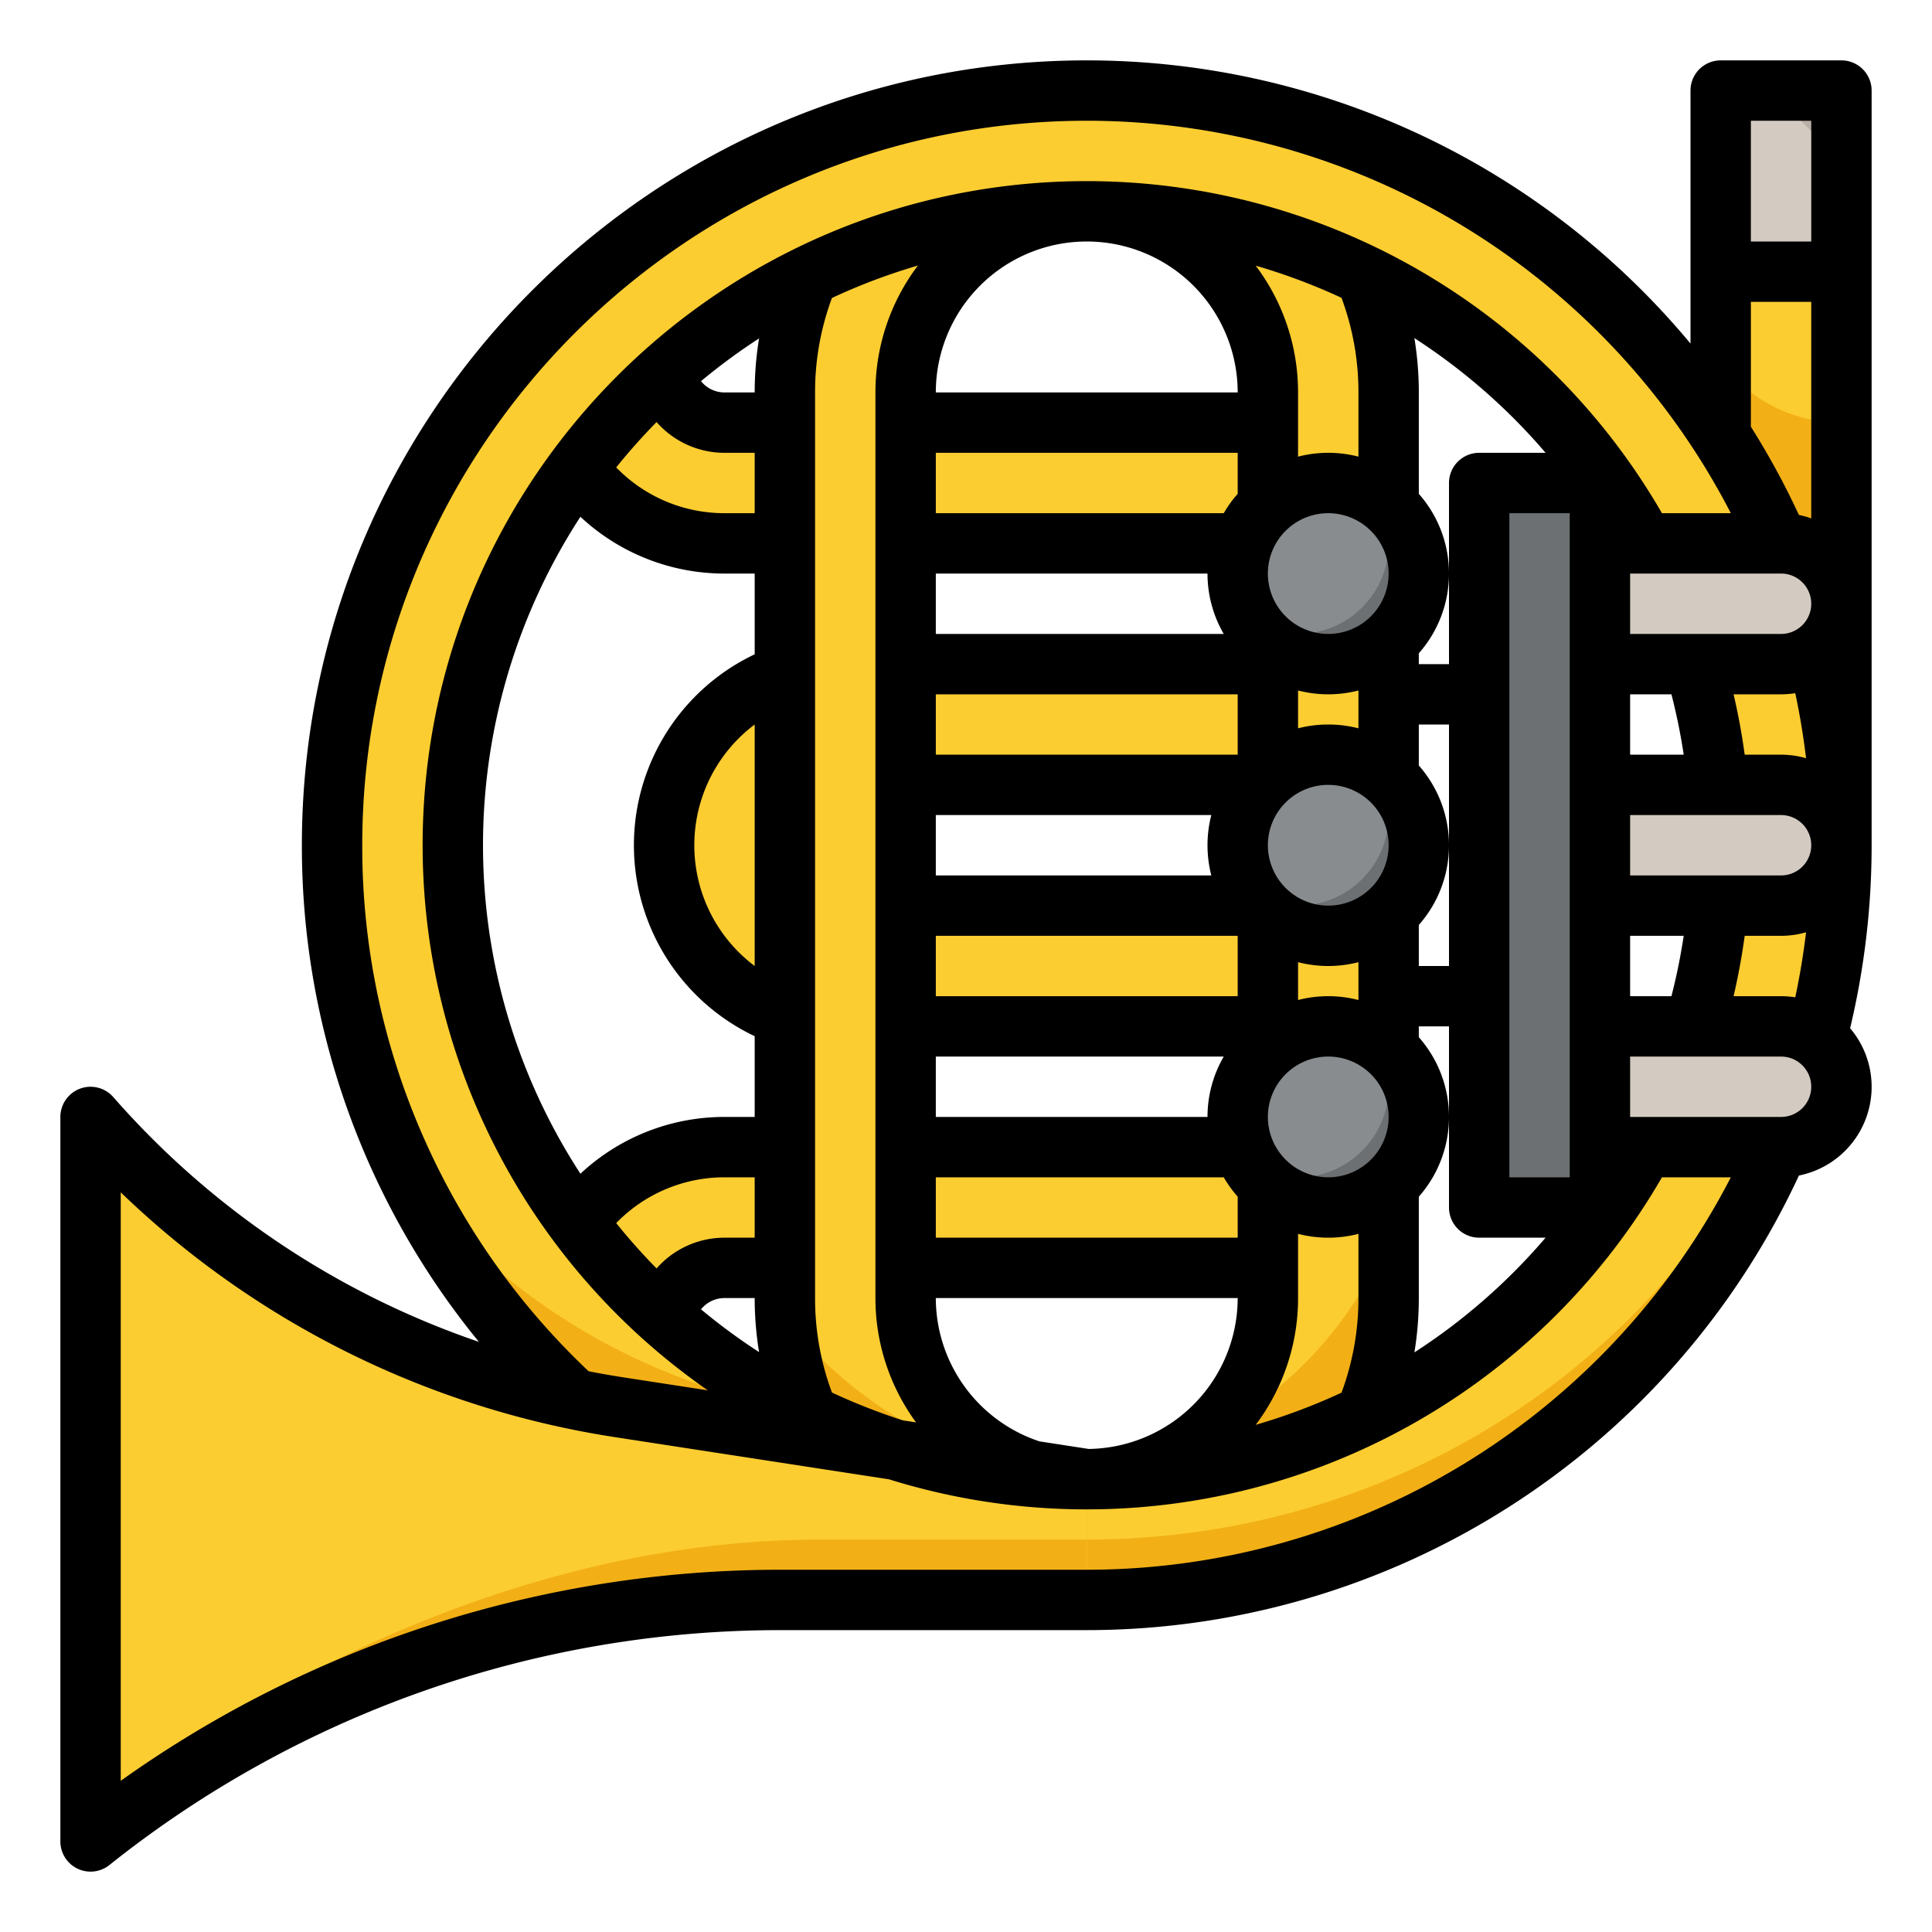 <svg height="512" viewBox="0 0 512 512" width="512" xmlns="http://www.w3.org/2000/svg"><g id="filled_outline" data-name="filled outline"><g fill="#fccd31"><path d="m176 88h-32v8a48 48 0 0 0 48 48h160v-32h-160a16 16 0 0 1 -16-16z"/><path d="m224 208h128v-32h-128a48 48 0 0 0 -48 48 48 48 0 0 0 48 48h128v-32h-128a16 16 0 0 1 -16-16 16 16 0 0 1 16-16z"/><path d="m176 360h-32v-8a48 48 0 0 1 48-48h160v32h-160a16 16 0 0 0 -16 16z"/><path d="m288 56v-32a80 80 0 0 0 -80 80v240a80 80 0 0 0 80 80v-32a48 48 0 0 1 -48-48v-240a48 48 0 0 1 48-48z"/></g><path d="m273.291 389.7a111.977 111.977 0 0 1 -65.078-40.144 79.99 79.99 0 0 0 79.787 74.444v-32a47.959 47.959 0 0 1 -14.709-2.3z" fill="#f2b016"/><path d="m288 56v-32a80 80 0 0 1 80 80v240a80 80 0 0 1 -80 80v-32a48 48 0 0 0 48-48v-240a48 48 0 0 0 -48-48z" fill="#fccd31"/><path d="m318.566 381.01a47.8 47.8 0 0 1 -30.566 10.99v32a80 80 0 0 0 80-80v-15.941a104.385 104.385 0 0 1 -49.434 52.951z" fill="#f2b016"/><path d="m456 64h32v160h-32z" fill="#fccd31"/><path d="m456 96v128h32v-112a39.937 39.937 0 0 1 -32-16z" fill="#f2b016"/><path d="m288 24c-110.457 0-200 89.543-200 200s89.543 200 200 200 200-89.543 200-200-89.543-200-200-200zm0 368a168 168 0 1 1 168-168 168 168 0 0 1 -168 168z" fill="#fccd31"/><path d="m288 392a167.276 167.276 0 0 1 -76.583-18.433 167.862 167.862 0 0 1 -102.558-60.567 199.99 199.99 0 0 0 179.141 111z" fill="#f2b016"/><path d="" fill="#f2b016"/><path d="m288 424c110.457 0 200-89.543 200-200 0-1.364-.025-2.722-.052-4.079-2.176 104.227-90.856 188.079-199.948 188.079z" fill="#f2b016"/><path d="m408 144h64a16 16 0 0 1 16 16 16 16 0 0 1 -16 16h-64z" fill="#d3cbc2"/><path d="m408 208h64a16 16 0 0 1 16 16 16 16 0 0 1 -16 16h-64z" fill="#d3cbc2"/><path d="m408 272h64a16 16 0 0 1 16 16 16 16 0 0 1 -16 16h-64z" fill="#d3cbc2"/><path d="m392 128h32v192h-32z" fill="#6d7072"/><path d="m24 296v192a292.063 292.063 0 0 1 182.45-64h81.55v-32l-123.948-19.069a233.219 233.219 0 0 1 -140.052-76.931z" fill="#fccd31"/><path d="m217.507 408c-70.338 0-138.582 30.571-193.507 72v8a292.063 292.063 0 0 1 182.45-64h81.55v-16z" fill="#f2b016"/><circle cx="352" cy="152" fill="#888c8e" r="24"/><path d="m364.494 131.506a24 24 0 0 1 -32.988 32.988 24 24 0 1 0 32.988-32.988z" fill="#6d7072"/><circle cx="352" cy="224" fill="#888c8e" r="24"/><path d="m364.494 203.506a24 24 0 0 1 -32.988 32.988 24 24 0 1 0 32.988-32.988z" fill="#6d7072"/><circle cx="352" cy="296" fill="#888c8e" r="24"/><path d="m364.494 275.506a24 24 0 0 1 -32.988 32.988 24 24 0 1 0 32.988-32.988z" fill="#6d7072"/><path d="m456 24h32v48h-32z" fill="#d3cbc2"/><path d="m456 24a32 32 0 0 1 32 32v-32z" fill="#baafa6"/><path d="m488 16h-32a8 8 0 0 0 -8 8v67.049a208.079 208.079 0 0 0 -160-75.049c-114.691 0-208 93.309-208 208a207.275 207.275 0 0 0 46.917 131.608 225.57 225.57 0 0 1 -96.9-64.876 8 8 0 0 0 -14.017 5.268v192a8 8 0 0 0 13 6.247 285.083 285.083 0 0 1 177.45-62.247h81.55a208.082 208.082 0 0 0 188.733-120.471 23.979 23.979 0 0 0 13.567-39.035 208.925 208.925 0 0 0 5.7-48.494v-200a8 8 0 0 0 -8-8zm-24 16h16v32h-16zm0 48h16v57.376a23.768 23.768 0 0 0 -3.267-.905 208.233 208.233 0 0 0 -12.733-23.395zm8 184h-12.582q1.839-7.918 2.946-16h9.636a23.911 23.911 0 0 0 6.624-.937q-1.041 8.693-2.861 17.234a24.075 24.075 0 0 0 -3.763-.297zm-29.052 0h-10.948v-16h14.2a159.58 159.58 0 0 1 -3.252 16zm-242.948-8a40 40 0 0 1 0-64zm0-152h-8a7.987 7.987 0 0 1 -6.226-2.987 160.78 160.78 0 0 1 15.387-11.334 88.7 88.7 0 0 0 -1.161 14.321zm-26 7.851a23.944 23.944 0 0 0 18 8.149h8v16h-8a39.926 39.926 0 0 1 -28.7-12.131q5.053-6.274 10.7-12.018zm-20.184 25.1a55.872 55.872 0 0 0 38.184 15.049h8v21.4a56 56 0 0 0 0 101.2v21.4h-8a55.872 55.872 0 0 0 -38.182 15.05 159.661 159.661 0 0 1 0-174.1zm38.184 175.049h8v16h-8a23.944 23.944 0 0 0 -18 8.148q-5.643-5.735-10.7-12.017a39.926 39.926 0 0 1 28.7-12.131zm0 32h8a88.7 88.7 0 0 0 1.161 14.321 160.78 160.78 0 0 1 -15.387-11.334 7.987 7.987 0 0 1 6.226-2.987zm28.475 25.031a71.566 71.566 0 0 1 -4.475-25.031v-240a71.566 71.566 0 0 1 4.475-25.031 158.878 158.878 0 0 1 22.773-8.591 55.7 55.7 0 0 0 -11.248 33.622v240a55.685 55.685 0 0 0 10.756 32.945l-3.454-.531a158.98 158.98 0 0 1 -18.827-7.383zm195.525-57.031h-16v-176h16zm-24-192a8 8 0 0 0 -8 8v48h-8v-2.868a31.91 31.91 0 0 0 0-42.264v-26.868a88.7 88.7 0 0 0 -1.174-14.4 160.01 160.01 0 0 1 34.774 30.4zm-8 104v32h-8v-10.868a31.91 31.91 0 0 0 0-42.264v-10.868h8zm-95.474 159.987-13.061-2.01a40.062 40.062 0 0 1 -27.465-37.977h80a40.04 40.04 0 0 1 -39.474 39.987zm-40.526-263.987h80v10.868a32.15 32.15 0 0 0 -3.695 5.132h-76.305zm96 62.987a32.1 32.1 0 0 0 16 0v10.026a32.1 32.1 0 0 0 -16 0zm-8 41.013a16 16 0 1 1 16 16 16.019 16.019 0 0 1 -16-16zm8 30.987a32.1 32.1 0 0 0 16 0v10.026a32.1 32.1 0 0 0 -16 0zm24-102.987a16 16 0 1 1 -16-16 16.019 16.019 0 0 1 16 16zm-120 0h72a31.8 31.8 0 0 0 4.305 16h-76.305zm0 32h80v16h-80zm0 32h73.013a32.1 32.1 0 0 0 0 16h-73.013zm0 32h80v16h-80zm0 32h76.305a31.8 31.8 0 0 0 -4.305 16h-72zm0 32h76.305a32.15 32.15 0 0 0 3.695 5.132v10.868h-80zm88-16a16 16 0 1 1 16 16 16.019 16.019 0 0 1 -16-16zm19.51-217.073a71.547 71.547 0 0 1 4.49 25.073v17.013a32.1 32.1 0 0 0 -16 0v-17.013a55.706 55.706 0 0 0 -11.232-33.6 159.774 159.774 0 0 1 22.742 8.527zm-27.51 25.073h-80a40 40 0 0 1 80 0zm16 240v-17.013a32.1 32.1 0 0 0 16 0v17.013a71.547 71.547 0 0 1 -4.49 25.073 159.774 159.774 0 0 1 -22.742 8.529 55.706 55.706 0 0 0 11.232-33.602zm32 0v-26.868a31.91 31.91 0 0 0 0-42.264v-2.868h8v48a8 8 0 0 0 8 8h17.6a160.01 160.01 0 0 1 -34.77 30.4 88.694 88.694 0 0 0 1.17-14.4zm56-160h10.948a159.58 159.58 0 0 1 3.254 16h-14.202zm30.364 16q-1.1-8.067-2.946-16h12.582a24.075 24.075 0 0 0 3.763-.3q1.821 8.53 2.861 17.234a23.911 23.911 0 0 0 -6.624-.934zm9.636-32h-40v-16h40a8 8 0 0 1 0 16zm-359.455 134.094a190.553 190.553 0 0 1 -16.545-78.094c0-105.869 86.131-192 192-192a192.082 192.082 0 0 1 170.688 104h-18.254a175.97 175.97 0 0 0 -152.434-88c-97.047 0-176 78.953-176 176a175.921 175.921 0 0 0 75.583 144.457l-22.314-3.434q-4.669-.719-9.29-1.634a191.285 191.285 0 0 1 -43.434-61.295zm175.455 113.906h-81.55a301.277 301.277 0 0 0 -174.45 55.929v-155.944a241.633 241.633 0 0 0 130.836 64.853l72.751 11.193a176.091 176.091 0 0 0 204.847-80.031h18.254a192.082 192.082 0 0 1 -170.688 104zm184-120h-40v-16h40a8 8 0 0 1 0 16zm0-64h-40v-16h40a8 8 0 0 1 0 16z"/></g></svg>